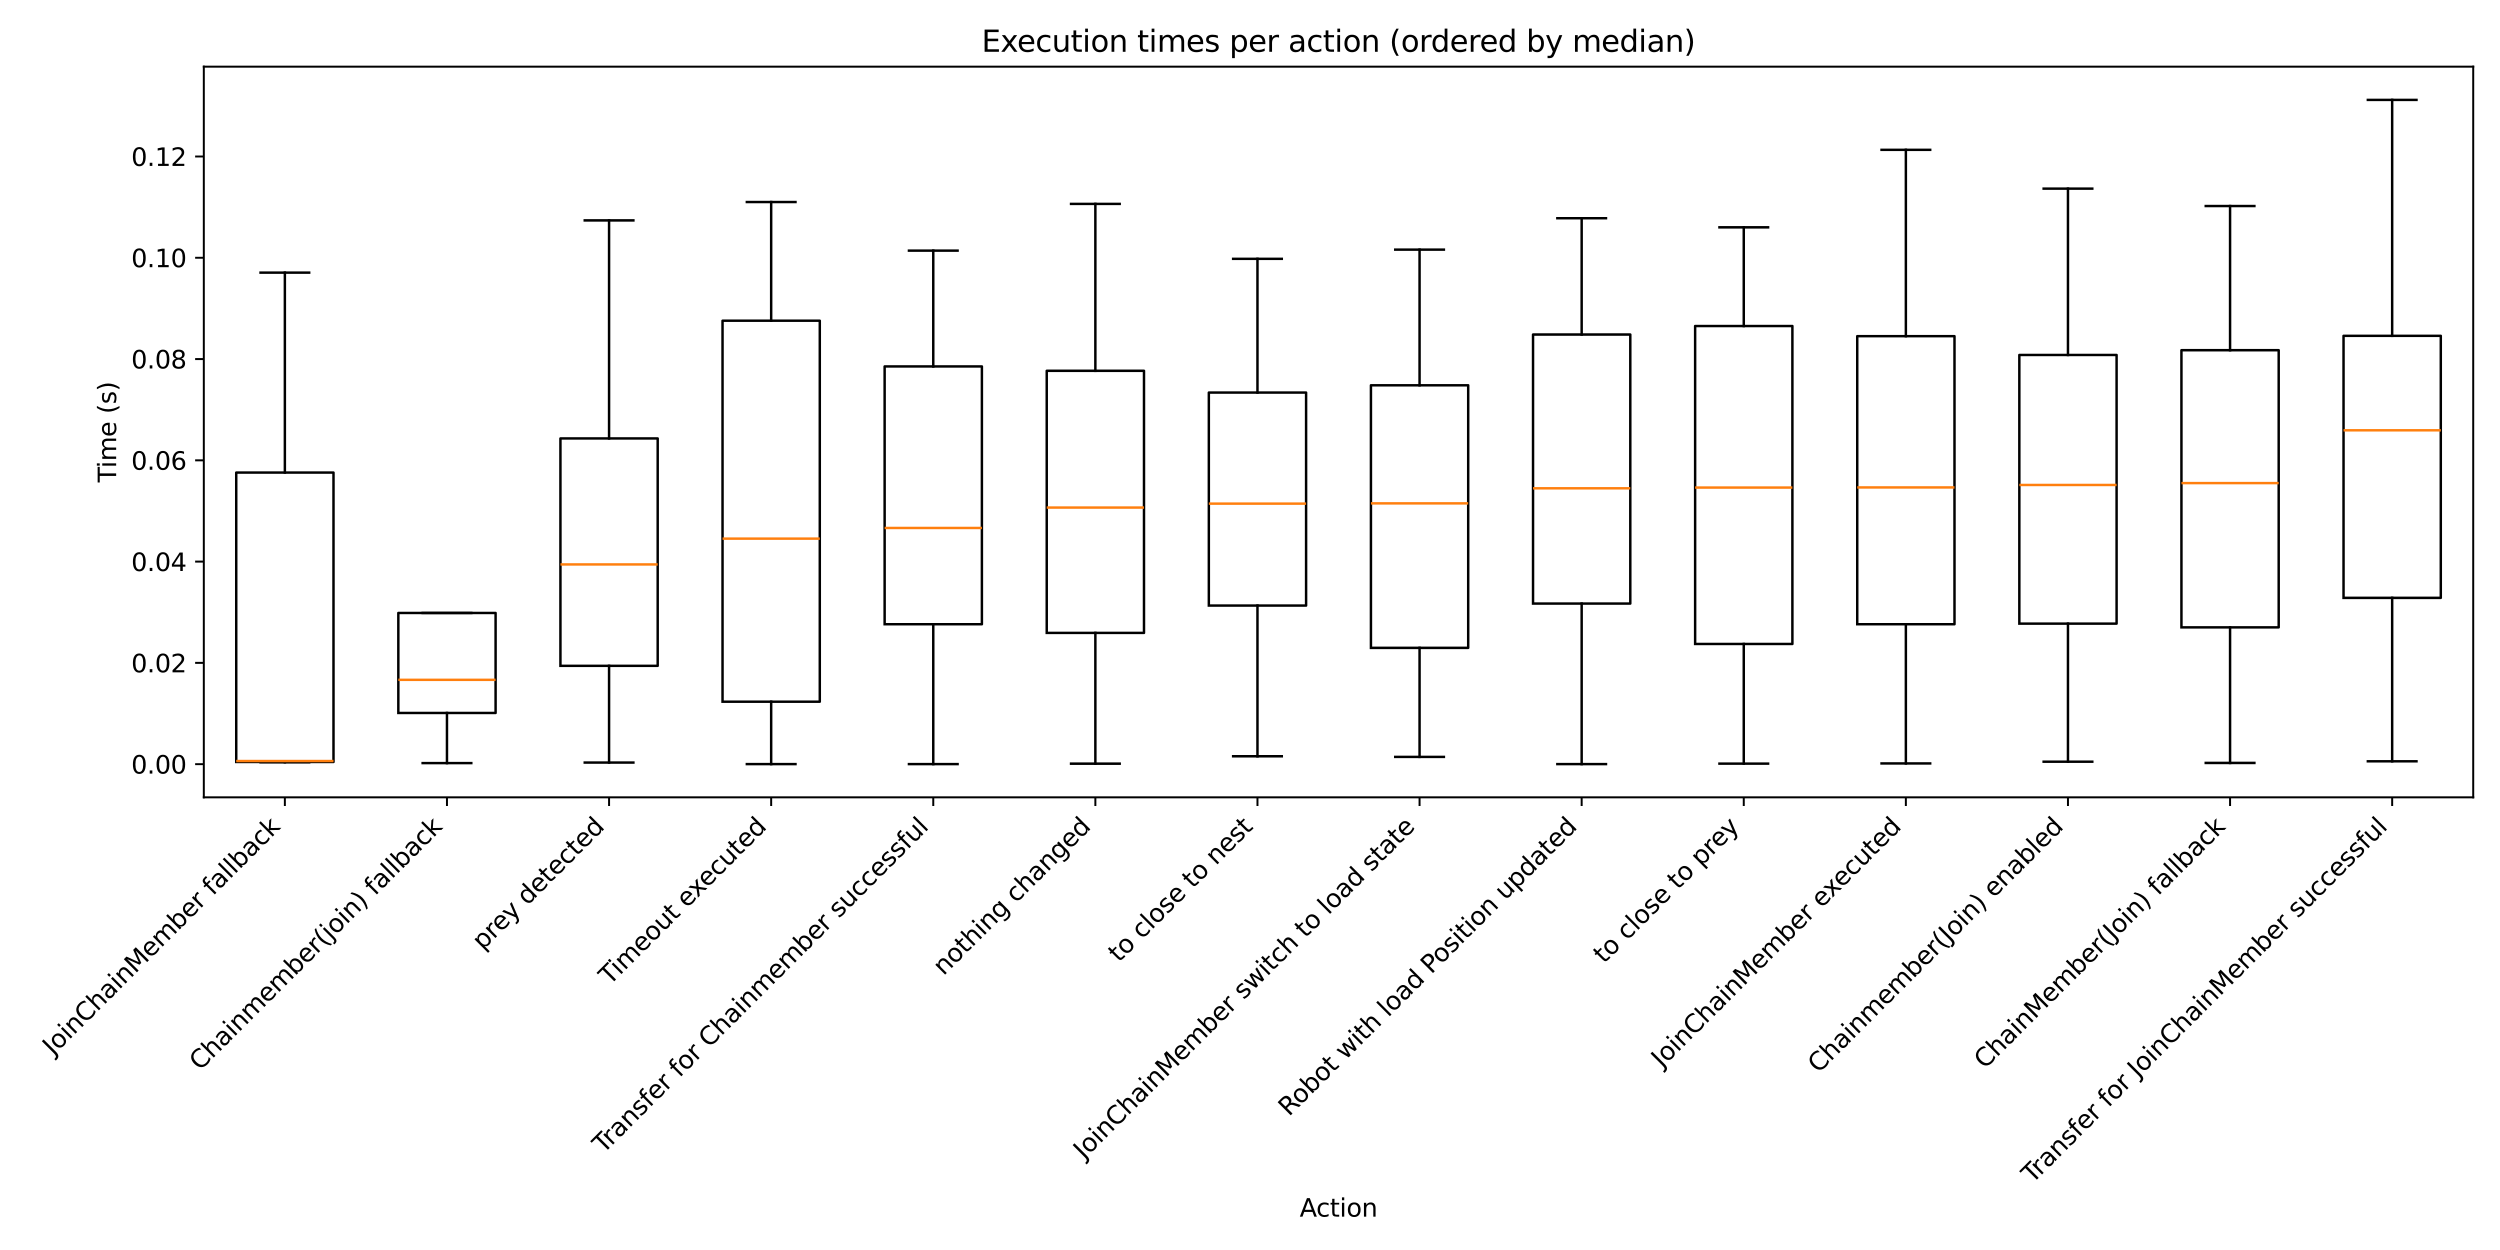 <?xml version="1.0" encoding="utf-8" standalone="no"?>
<!DOCTYPE svg PUBLIC "-//W3C//DTD SVG 1.1//EN"
  "http://www.w3.org/Graphics/SVG/1.1/DTD/svg11.dtd">
<svg xmlns:xlink="http://www.w3.org/1999/xlink" width="1008pt" height="504pt" viewBox="0 0 1008 504" xmlns="http://www.w3.org/2000/svg" version="1.1">
 <defs>
  <style type="text/css">*{stroke-linejoin: round; stroke-linecap: butt}</style>
 </defs>
 <g id="figure_1">
  <g id="patch_1">
   <path d="M 0 504 
L 1008 504 
L 1008 0 
L 0 0 
z
" style="fill: #ffffff"/>
  </g>
  <g id="axes_1">
   <g id="patch_2">
    <path d="M 82.178 321.485 
L 997.2 321.485 
L 997.2 26.88 
L 82.178 26.88 
z
" style="fill: #ffffff"/>
   </g>
   <g id="matplotlib.axis_1">
    <g id="xtick_1">
     <g id="line2d_1">
      <defs>
       <path id="m6a8f1c2bbd" d="M 0 0 
L 0 3.5 
" style="stroke: #000000; stroke-width: 0.8"/>
      </defs>
      <g>
       <use xlink:href="#m6a8f1c2bbd" x="114.857" y="321.485" style="stroke: #000000; stroke-width: 0.8"/>
      </g>
     </g>
     <g id="text_1">
      <!-- JoinChainMember fallback -->
      <g transform="translate(21.441 425.804) rotate(-45) scale(0.1 -0.1)">
       <defs>
        <path id="DejaVuSans-4a" d="M 628 4666 
L 1259 4666 
L 1259 325 
Q 1259 -519 939 -900 
Q 619 -1281 -91 -1281 
L -331 -1281 
L -331 -750 
L -134 -750 
Q 284 -750 456 -515 
Q 628 -281 628 325 
L 628 4666 
z
" transform="scale(0.016)"/>
        <path id="DejaVuSans-6f" d="M 1959 3097 
Q 1497 3097 1228 2736 
Q 959 2375 959 1747 
Q 959 1119 1226 758 
Q 1494 397 1959 397 
Q 2419 397 2687 759 
Q 2956 1122 2956 1747 
Q 2956 2369 2687 2733 
Q 2419 3097 1959 3097 
z
M 1959 3584 
Q 2709 3584 3137 3096 
Q 3566 2609 3566 1747 
Q 3566 888 3137 398 
Q 2709 -91 1959 -91 
Q 1206 -91 779 398 
Q 353 888 353 1747 
Q 353 2609 779 3096 
Q 1206 3584 1959 3584 
z
" transform="scale(0.016)"/>
        <path id="DejaVuSans-69" d="M 603 3500 
L 1178 3500 
L 1178 0 
L 603 0 
L 603 3500 
z
M 603 4863 
L 1178 4863 
L 1178 4134 
L 603 4134 
L 603 4863 
z
" transform="scale(0.016)"/>
        <path id="DejaVuSans-6e" d="M 3513 2113 
L 3513 0 
L 2938 0 
L 2938 2094 
Q 2938 2591 2744 2837 
Q 2550 3084 2163 3084 
Q 1697 3084 1428 2787 
Q 1159 2491 1159 1978 
L 1159 0 
L 581 0 
L 581 3500 
L 1159 3500 
L 1159 2956 
Q 1366 3272 1645 3428 
Q 1925 3584 2291 3584 
Q 2894 3584 3203 3211 
Q 3513 2838 3513 2113 
z
" transform="scale(0.016)"/>
        <path id="DejaVuSans-43" d="M 4122 4306 
L 4122 3641 
Q 3803 3938 3442 4084 
Q 3081 4231 2675 4231 
Q 1875 4231 1450 3742 
Q 1025 3253 1025 2328 
Q 1025 1406 1450 917 
Q 1875 428 2675 428 
Q 3081 428 3442 575 
Q 3803 722 4122 1019 
L 4122 359 
Q 3791 134 3420 21 
Q 3050 -91 2638 -91 
Q 1578 -91 968 557 
Q 359 1206 359 2328 
Q 359 3453 968 4101 
Q 1578 4750 2638 4750 
Q 3056 4750 3426 4639 
Q 3797 4528 4122 4306 
z
" transform="scale(0.016)"/>
        <path id="DejaVuSans-68" d="M 3513 2113 
L 3513 0 
L 2938 0 
L 2938 2094 
Q 2938 2591 2744 2837 
Q 2550 3084 2163 3084 
Q 1697 3084 1428 2787 
Q 1159 2491 1159 1978 
L 1159 0 
L 581 0 
L 581 4863 
L 1159 4863 
L 1159 2956 
Q 1366 3272 1645 3428 
Q 1925 3584 2291 3584 
Q 2894 3584 3203 3211 
Q 3513 2838 3513 2113 
z
" transform="scale(0.016)"/>
        <path id="DejaVuSans-61" d="M 2194 1759 
Q 1497 1759 1228 1600 
Q 959 1441 959 1056 
Q 959 750 1161 570 
Q 1363 391 1709 391 
Q 2188 391 2477 730 
Q 2766 1069 2766 1631 
L 2766 1759 
L 2194 1759 
z
M 3341 1997 
L 3341 0 
L 2766 0 
L 2766 531 
Q 2569 213 2275 61 
Q 1981 -91 1556 -91 
Q 1019 -91 701 211 
Q 384 513 384 1019 
Q 384 1609 779 1909 
Q 1175 2209 1959 2209 
L 2766 2209 
L 2766 2266 
Q 2766 2663 2505 2880 
Q 2244 3097 1772 3097 
Q 1472 3097 1187 3025 
Q 903 2953 641 2809 
L 641 3341 
Q 956 3463 1253 3523 
Q 1550 3584 1831 3584 
Q 2591 3584 2966 3190 
Q 3341 2797 3341 1997 
z
" transform="scale(0.016)"/>
        <path id="DejaVuSans-4d" d="M 628 4666 
L 1569 4666 
L 2759 1491 
L 3956 4666 
L 4897 4666 
L 4897 0 
L 4281 0 
L 4281 4097 
L 3078 897 
L 2444 897 
L 1241 4097 
L 1241 0 
L 628 0 
L 628 4666 
z
" transform="scale(0.016)"/>
        <path id="DejaVuSans-65" d="M 3597 1894 
L 3597 1613 
L 953 1613 
Q 991 1019 1311 708 
Q 1631 397 2203 397 
Q 2534 397 2845 478 
Q 3156 559 3463 722 
L 3463 178 
Q 3153 47 2828 -22 
Q 2503 -91 2169 -91 
Q 1331 -91 842 396 
Q 353 884 353 1716 
Q 353 2575 817 3079 
Q 1281 3584 2069 3584 
Q 2775 3584 3186 3129 
Q 3597 2675 3597 1894 
z
M 3022 2063 
Q 3016 2534 2758 2815 
Q 2500 3097 2075 3097 
Q 1594 3097 1305 2825 
Q 1016 2553 972 2059 
L 3022 2063 
z
" transform="scale(0.016)"/>
        <path id="DejaVuSans-6d" d="M 3328 2828 
Q 3544 3216 3844 3400 
Q 4144 3584 4550 3584 
Q 5097 3584 5394 3201 
Q 5691 2819 5691 2113 
L 5691 0 
L 5113 0 
L 5113 2094 
Q 5113 2597 4934 2840 
Q 4756 3084 4391 3084 
Q 3944 3084 3684 2787 
Q 3425 2491 3425 1978 
L 3425 0 
L 2847 0 
L 2847 2094 
Q 2847 2600 2669 2842 
Q 2491 3084 2119 3084 
Q 1678 3084 1418 2786 
Q 1159 2488 1159 1978 
L 1159 0 
L 581 0 
L 581 3500 
L 1159 3500 
L 1159 2956 
Q 1356 3278 1631 3431 
Q 1906 3584 2284 3584 
Q 2666 3584 2933 3390 
Q 3200 3197 3328 2828 
z
" transform="scale(0.016)"/>
        <path id="DejaVuSans-62" d="M 3116 1747 
Q 3116 2381 2855 2742 
Q 2594 3103 2138 3103 
Q 1681 3103 1420 2742 
Q 1159 2381 1159 1747 
Q 1159 1113 1420 752 
Q 1681 391 2138 391 
Q 2594 391 2855 752 
Q 3116 1113 3116 1747 
z
M 1159 2969 
Q 1341 3281 1617 3432 
Q 1894 3584 2278 3584 
Q 2916 3584 3314 3078 
Q 3713 2572 3713 1747 
Q 3713 922 3314 415 
Q 2916 -91 2278 -91 
Q 1894 -91 1617 61 
Q 1341 213 1159 525 
L 1159 0 
L 581 0 
L 581 4863 
L 1159 4863 
L 1159 2969 
z
" transform="scale(0.016)"/>
        <path id="DejaVuSans-72" d="M 2631 2963 
Q 2534 3019 2420 3045 
Q 2306 3072 2169 3072 
Q 1681 3072 1420 2755 
Q 1159 2438 1159 1844 
L 1159 0 
L 581 0 
L 581 3500 
L 1159 3500 
L 1159 2956 
Q 1341 3275 1631 3429 
Q 1922 3584 2338 3584 
Q 2397 3584 2469 3576 
Q 2541 3569 2628 3553 
L 2631 2963 
z
" transform="scale(0.016)"/>
        <path id="DejaVuSans-20" transform="scale(0.016)"/>
        <path id="DejaVuSans-66" d="M 2375 4863 
L 2375 4384 
L 1825 4384 
Q 1516 4384 1395 4259 
Q 1275 4134 1275 3809 
L 1275 3500 
L 2222 3500 
L 2222 3053 
L 1275 3053 
L 1275 0 
L 697 0 
L 697 3053 
L 147 3053 
L 147 3500 
L 697 3500 
L 697 3744 
Q 697 4328 969 4595 
Q 1241 4863 1831 4863 
L 2375 4863 
z
" transform="scale(0.016)"/>
        <path id="DejaVuSans-6c" d="M 603 4863 
L 1178 4863 
L 1178 0 
L 603 0 
L 603 4863 
z
" transform="scale(0.016)"/>
        <path id="DejaVuSans-63" d="M 3122 3366 
L 3122 2828 
Q 2878 2963 2633 3030 
Q 2388 3097 2138 3097 
Q 1578 3097 1268 2742 
Q 959 2388 959 1747 
Q 959 1106 1268 751 
Q 1578 397 2138 397 
Q 2388 397 2633 464 
Q 2878 531 3122 666 
L 3122 134 
Q 2881 22 2623 -34 
Q 2366 -91 2075 -91 
Q 1284 -91 818 406 
Q 353 903 353 1747 
Q 353 2603 823 3093 
Q 1294 3584 2113 3584 
Q 2378 3584 2631 3529 
Q 2884 3475 3122 3366 
z
" transform="scale(0.016)"/>
        <path id="DejaVuSans-6b" d="M 581 4863 
L 1159 4863 
L 1159 1991 
L 2875 3500 
L 3609 3500 
L 1753 1863 
L 3688 0 
L 2938 0 
L 1159 1709 
L 1159 0 
L 581 0 
L 581 4863 
z
" transform="scale(0.016)"/>
       </defs>
       <use xlink:href="#DejaVuSans-4a"/>
       <use xlink:href="#DejaVuSans-6f" transform="translate(29.492 0)"/>
       <use xlink:href="#DejaVuSans-69" transform="translate(90.674 0)"/>
       <use xlink:href="#DejaVuSans-6e" transform="translate(118.457 0)"/>
       <use xlink:href="#DejaVuSans-43" transform="translate(181.836 0)"/>
       <use xlink:href="#DejaVuSans-68" transform="translate(251.66 0)"/>
       <use xlink:href="#DejaVuSans-61" transform="translate(315.039 0)"/>
       <use xlink:href="#DejaVuSans-69" transform="translate(376.318 0)"/>
       <use xlink:href="#DejaVuSans-6e" transform="translate(404.102 0)"/>
       <use xlink:href="#DejaVuSans-4d" transform="translate(467.48 0)"/>
       <use xlink:href="#DejaVuSans-65" transform="translate(553.76 0)"/>
       <use xlink:href="#DejaVuSans-6d" transform="translate(615.283 0)"/>
       <use xlink:href="#DejaVuSans-62" transform="translate(712.695 0)"/>
       <use xlink:href="#DejaVuSans-65" transform="translate(776.172 0)"/>
       <use xlink:href="#DejaVuSans-72" transform="translate(837.695 0)"/>
       <use xlink:href="#DejaVuSans-20" transform="translate(878.809 0)"/>
       <use xlink:href="#DejaVuSans-66" transform="translate(910.596 0)"/>
       <use xlink:href="#DejaVuSans-61" transform="translate(945.801 0)"/>
       <use xlink:href="#DejaVuSans-6c" transform="translate(1007.08 0)"/>
       <use xlink:href="#DejaVuSans-6c" transform="translate(1034.863 0)"/>
       <use xlink:href="#DejaVuSans-62" transform="translate(1062.646 0)"/>
       <use xlink:href="#DejaVuSans-61" transform="translate(1126.123 0)"/>
       <use xlink:href="#DejaVuSans-63" transform="translate(1187.402 0)"/>
       <use xlink:href="#DejaVuSans-6b" transform="translate(1242.383 0)"/>
      </g>
     </g>
    </g>
    <g id="xtick_2">
     <g id="line2d_2">
      <g>
       <use xlink:href="#m6a8f1c2bbd" x="180.216" y="321.485" style="stroke: #000000; stroke-width: 0.8"/>
      </g>
     </g>
     <g id="text_2">
      <!-- Chainmember(join) fallback -->
      <g transform="translate(80.617 431.987) rotate(-45) scale(0.1 -0.1)">
       <defs>
        <path id="DejaVuSans-28" d="M 1984 4856 
Q 1566 4138 1362 3434 
Q 1159 2731 1159 2009 
Q 1159 1288 1364 580 
Q 1569 -128 1984 -844 
L 1484 -844 
Q 1016 -109 783 600 
Q 550 1309 550 2009 
Q 550 2706 781 3412 
Q 1013 4119 1484 4856 
L 1984 4856 
z
" transform="scale(0.016)"/>
        <path id="DejaVuSans-6a" d="M 603 3500 
L 1178 3500 
L 1178 -63 
Q 1178 -731 923 -1031 
Q 669 -1331 103 -1331 
L -116 -1331 
L -116 -844 
L 38 -844 
Q 366 -844 484 -692 
Q 603 -541 603 -63 
L 603 3500 
z
M 603 4863 
L 1178 4863 
L 1178 4134 
L 603 4134 
L 603 4863 
z
" transform="scale(0.016)"/>
        <path id="DejaVuSans-29" d="M 513 4856 
L 1013 4856 
Q 1481 4119 1714 3412 
Q 1947 2706 1947 2009 
Q 1947 1309 1714 600 
Q 1481 -109 1013 -844 
L 513 -844 
Q 928 -128 1133 580 
Q 1338 1288 1338 2009 
Q 1338 2731 1133 3434 
Q 928 4138 513 4856 
z
" transform="scale(0.016)"/>
       </defs>
       <use xlink:href="#DejaVuSans-43"/>
       <use xlink:href="#DejaVuSans-68" transform="translate(69.824 0)"/>
       <use xlink:href="#DejaVuSans-61" transform="translate(133.203 0)"/>
       <use xlink:href="#DejaVuSans-69" transform="translate(194.482 0)"/>
       <use xlink:href="#DejaVuSans-6e" transform="translate(222.266 0)"/>
       <use xlink:href="#DejaVuSans-6d" transform="translate(285.645 0)"/>
       <use xlink:href="#DejaVuSans-65" transform="translate(383.057 0)"/>
       <use xlink:href="#DejaVuSans-6d" transform="translate(444.58 0)"/>
       <use xlink:href="#DejaVuSans-62" transform="translate(541.992 0)"/>
       <use xlink:href="#DejaVuSans-65" transform="translate(605.469 0)"/>
       <use xlink:href="#DejaVuSans-72" transform="translate(666.992 0)"/>
       <use xlink:href="#DejaVuSans-28" transform="translate(708.105 0)"/>
       <use xlink:href="#DejaVuSans-6a" transform="translate(747.119 0)"/>
       <use xlink:href="#DejaVuSans-6f" transform="translate(774.902 0)"/>
       <use xlink:href="#DejaVuSans-69" transform="translate(836.084 0)"/>
       <use xlink:href="#DejaVuSans-6e" transform="translate(863.867 0)"/>
       <use xlink:href="#DejaVuSans-29" transform="translate(927.246 0)"/>
       <use xlink:href="#DejaVuSans-20" transform="translate(966.26 0)"/>
       <use xlink:href="#DejaVuSans-66" transform="translate(998.047 0)"/>
       <use xlink:href="#DejaVuSans-61" transform="translate(1033.252 0)"/>
       <use xlink:href="#DejaVuSans-6c" transform="translate(1094.531 0)"/>
       <use xlink:href="#DejaVuSans-6c" transform="translate(1122.314 0)"/>
       <use xlink:href="#DejaVuSans-62" transform="translate(1150.098 0)"/>
       <use xlink:href="#DejaVuSans-61" transform="translate(1213.574 0)"/>
       <use xlink:href="#DejaVuSans-63" transform="translate(1274.854 0)"/>
       <use xlink:href="#DejaVuSans-6b" transform="translate(1329.834 0)"/>
      </g>
     </g>
    </g>
    <g id="xtick_3">
     <g id="line2d_3">
      <g>
       <use xlink:href="#m6a8f1c2bbd" x="245.575" y="321.485" style="stroke: #000000; stroke-width: 0.8"/>
      </g>
     </g>
     <g id="text_3">
      <!-- prey detected -->
      <g transform="translate(194.621 383.341) rotate(-45) scale(0.1 -0.1)">
       <defs>
        <path id="DejaVuSans-70" d="M 1159 525 
L 1159 -1331 
L 581 -1331 
L 581 3500 
L 1159 3500 
L 1159 2969 
Q 1341 3281 1617 3432 
Q 1894 3584 2278 3584 
Q 2916 3584 3314 3078 
Q 3713 2572 3713 1747 
Q 3713 922 3314 415 
Q 2916 -91 2278 -91 
Q 1894 -91 1617 61 
Q 1341 213 1159 525 
z
M 3116 1747 
Q 3116 2381 2855 2742 
Q 2594 3103 2138 3103 
Q 1681 3103 1420 2742 
Q 1159 2381 1159 1747 
Q 1159 1113 1420 752 
Q 1681 391 2138 391 
Q 2594 391 2855 752 
Q 3116 1113 3116 1747 
z
" transform="scale(0.016)"/>
        <path id="DejaVuSans-79" d="M 2059 -325 
Q 1816 -950 1584 -1140 
Q 1353 -1331 966 -1331 
L 506 -1331 
L 506 -850 
L 844 -850 
Q 1081 -850 1212 -737 
Q 1344 -625 1503 -206 
L 1606 56 
L 191 3500 
L 800 3500 
L 1894 763 
L 2988 3500 
L 3597 3500 
L 2059 -325 
z
" transform="scale(0.016)"/>
        <path id="DejaVuSans-64" d="M 2906 2969 
L 2906 4863 
L 3481 4863 
L 3481 0 
L 2906 0 
L 2906 525 
Q 2725 213 2448 61 
Q 2172 -91 1784 -91 
Q 1150 -91 751 415 
Q 353 922 353 1747 
Q 353 2572 751 3078 
Q 1150 3584 1784 3584 
Q 2172 3584 2448 3432 
Q 2725 3281 2906 2969 
z
M 947 1747 
Q 947 1113 1208 752 
Q 1469 391 1925 391 
Q 2381 391 2643 752 
Q 2906 1113 2906 1747 
Q 2906 2381 2643 2742 
Q 2381 3103 1925 3103 
Q 1469 3103 1208 2742 
Q 947 2381 947 1747 
z
" transform="scale(0.016)"/>
        <path id="DejaVuSans-74" d="M 1172 4494 
L 1172 3500 
L 2356 3500 
L 2356 3053 
L 1172 3053 
L 1172 1153 
Q 1172 725 1289 603 
Q 1406 481 1766 481 
L 2356 481 
L 2356 0 
L 1766 0 
Q 1100 0 847 248 
Q 594 497 594 1153 
L 594 3053 
L 172 3053 
L 172 3500 
L 594 3500 
L 594 4494 
L 1172 4494 
z
" transform="scale(0.016)"/>
       </defs>
       <use xlink:href="#DejaVuSans-70"/>
       <use xlink:href="#DejaVuSans-72" transform="translate(63.477 0)"/>
       <use xlink:href="#DejaVuSans-65" transform="translate(102.34 0)"/>
       <use xlink:href="#DejaVuSans-79" transform="translate(163.863 0)"/>
       <use xlink:href="#DejaVuSans-20" transform="translate(223.043 0)"/>
       <use xlink:href="#DejaVuSans-64" transform="translate(254.83 0)"/>
       <use xlink:href="#DejaVuSans-65" transform="translate(318.307 0)"/>
       <use xlink:href="#DejaVuSans-74" transform="translate(379.83 0)"/>
       <use xlink:href="#DejaVuSans-65" transform="translate(419.039 0)"/>
       <use xlink:href="#DejaVuSans-63" transform="translate(480.562 0)"/>
       <use xlink:href="#DejaVuSans-74" transform="translate(535.543 0)"/>
       <use xlink:href="#DejaVuSans-65" transform="translate(574.752 0)"/>
       <use xlink:href="#DejaVuSans-64" transform="translate(636.275 0)"/>
      </g>
     </g>
    </g>
    <g id="xtick_4">
     <g id="line2d_4">
      <g>
       <use xlink:href="#m6a8f1c2bbd" x="310.933" y="321.485" style="stroke: #000000; stroke-width: 0.8"/>
      </g>
     </g>
     <g id="text_4">
      <!-- Timeout executed -->
      <g transform="translate(245.811 397.51) rotate(-45) scale(0.1 -0.1)">
       <defs>
        <path id="DejaVuSans-54" d="M -19 4666 
L 3928 4666 
L 3928 4134 
L 2272 4134 
L 2272 0 
L 1638 0 
L 1638 4134 
L -19 4134 
L -19 4666 
z
" transform="scale(0.016)"/>
        <path id="DejaVuSans-75" d="M 544 1381 
L 544 3500 
L 1119 3500 
L 1119 1403 
Q 1119 906 1312 657 
Q 1506 409 1894 409 
Q 2359 409 2629 706 
Q 2900 1003 2900 1516 
L 2900 3500 
L 3475 3500 
L 3475 0 
L 2900 0 
L 2900 538 
Q 2691 219 2414 64 
Q 2138 -91 1772 -91 
Q 1169 -91 856 284 
Q 544 659 544 1381 
z
M 1991 3584 
L 1991 3584 
z
" transform="scale(0.016)"/>
        <path id="DejaVuSans-78" d="M 3513 3500 
L 2247 1797 
L 3578 0 
L 2900 0 
L 1881 1375 
L 863 0 
L 184 0 
L 1544 1831 
L 300 3500 
L 978 3500 
L 1906 2253 
L 2834 3500 
L 3513 3500 
z
" transform="scale(0.016)"/>
       </defs>
       <use xlink:href="#DejaVuSans-54"/>
       <use xlink:href="#DejaVuSans-69" transform="translate(57.959 0)"/>
       <use xlink:href="#DejaVuSans-6d" transform="translate(85.742 0)"/>
       <use xlink:href="#DejaVuSans-65" transform="translate(183.154 0)"/>
       <use xlink:href="#DejaVuSans-6f" transform="translate(244.678 0)"/>
       <use xlink:href="#DejaVuSans-75" transform="translate(305.859 0)"/>
       <use xlink:href="#DejaVuSans-74" transform="translate(369.238 0)"/>
       <use xlink:href="#DejaVuSans-20" transform="translate(408.447 0)"/>
       <use xlink:href="#DejaVuSans-65" transform="translate(440.234 0)"/>
       <use xlink:href="#DejaVuSans-78" transform="translate(500.008 0)"/>
       <use xlink:href="#DejaVuSans-65" transform="translate(556.062 0)"/>
       <use xlink:href="#DejaVuSans-63" transform="translate(617.586 0)"/>
       <use xlink:href="#DejaVuSans-75" transform="translate(672.566 0)"/>
       <use xlink:href="#DejaVuSans-74" transform="translate(735.945 0)"/>
       <use xlink:href="#DejaVuSans-65" transform="translate(775.154 0)"/>
       <use xlink:href="#DejaVuSans-64" transform="translate(836.678 0)"/>
      </g>
     </g>
    </g>
    <g id="xtick_5">
     <g id="line2d_5">
      <g>
       <use xlink:href="#m6a8f1c2bbd" x="376.292" y="321.485" style="stroke: #000000; stroke-width: 0.8"/>
      </g>
     </g>
     <g id="text_5">
      <!-- Transfer for Chainmember successful -->
      <g transform="translate(243.264 465.415) rotate(-45) scale(0.1 -0.1)">
       <defs>
        <path id="DejaVuSans-73" d="M 2834 3397 
L 2834 2853 
Q 2591 2978 2328 3040 
Q 2066 3103 1784 3103 
Q 1356 3103 1142 2972 
Q 928 2841 928 2578 
Q 928 2378 1081 2264 
Q 1234 2150 1697 2047 
L 1894 2003 
Q 2506 1872 2764 1633 
Q 3022 1394 3022 966 
Q 3022 478 2636 193 
Q 2250 -91 1575 -91 
Q 1294 -91 989 -36 
Q 684 19 347 128 
L 347 722 
Q 666 556 975 473 
Q 1284 391 1588 391 
Q 1994 391 2212 530 
Q 2431 669 2431 922 
Q 2431 1156 2273 1281 
Q 2116 1406 1581 1522 
L 1381 1569 
Q 847 1681 609 1914 
Q 372 2147 372 2553 
Q 372 3047 722 3315 
Q 1072 3584 1716 3584 
Q 2034 3584 2315 3537 
Q 2597 3491 2834 3397 
z
" transform="scale(0.016)"/>
       </defs>
       <use xlink:href="#DejaVuSans-54"/>
       <use xlink:href="#DejaVuSans-72" transform="translate(46.334 0)"/>
       <use xlink:href="#DejaVuSans-61" transform="translate(87.447 0)"/>
       <use xlink:href="#DejaVuSans-6e" transform="translate(148.727 0)"/>
       <use xlink:href="#DejaVuSans-73" transform="translate(212.105 0)"/>
       <use xlink:href="#DejaVuSans-66" transform="translate(264.205 0)"/>
       <use xlink:href="#DejaVuSans-65" transform="translate(299.41 0)"/>
       <use xlink:href="#DejaVuSans-72" transform="translate(360.934 0)"/>
       <use xlink:href="#DejaVuSans-20" transform="translate(402.047 0)"/>
       <use xlink:href="#DejaVuSans-66" transform="translate(433.834 0)"/>
       <use xlink:href="#DejaVuSans-6f" transform="translate(469.039 0)"/>
       <use xlink:href="#DejaVuSans-72" transform="translate(530.221 0)"/>
       <use xlink:href="#DejaVuSans-20" transform="translate(571.334 0)"/>
       <use xlink:href="#DejaVuSans-43" transform="translate(603.121 0)"/>
       <use xlink:href="#DejaVuSans-68" transform="translate(672.945 0)"/>
       <use xlink:href="#DejaVuSans-61" transform="translate(736.324 0)"/>
       <use xlink:href="#DejaVuSans-69" transform="translate(797.604 0)"/>
       <use xlink:href="#DejaVuSans-6e" transform="translate(825.387 0)"/>
       <use xlink:href="#DejaVuSans-6d" transform="translate(888.766 0)"/>
       <use xlink:href="#DejaVuSans-65" transform="translate(986.178 0)"/>
       <use xlink:href="#DejaVuSans-6d" transform="translate(1047.701 0)"/>
       <use xlink:href="#DejaVuSans-62" transform="translate(1145.113 0)"/>
       <use xlink:href="#DejaVuSans-65" transform="translate(1208.59 0)"/>
       <use xlink:href="#DejaVuSans-72" transform="translate(1270.113 0)"/>
       <use xlink:href="#DejaVuSans-20" transform="translate(1311.227 0)"/>
       <use xlink:href="#DejaVuSans-73" transform="translate(1343.014 0)"/>
       <use xlink:href="#DejaVuSans-75" transform="translate(1395.113 0)"/>
       <use xlink:href="#DejaVuSans-63" transform="translate(1458.492 0)"/>
       <use xlink:href="#DejaVuSans-63" transform="translate(1513.473 0)"/>
       <use xlink:href="#DejaVuSans-65" transform="translate(1568.453 0)"/>
       <use xlink:href="#DejaVuSans-73" transform="translate(1629.977 0)"/>
       <use xlink:href="#DejaVuSans-73" transform="translate(1682.076 0)"/>
       <use xlink:href="#DejaVuSans-66" transform="translate(1734.176 0)"/>
       <use xlink:href="#DejaVuSans-75" transform="translate(1769.381 0)"/>
       <use xlink:href="#DejaVuSans-6c" transform="translate(1832.76 0)"/>
      </g>
     </g>
    </g>
    <g id="xtick_6">
     <g id="line2d_6">
      <g>
       <use xlink:href="#m6a8f1c2bbd" x="441.651" y="321.485" style="stroke: #000000; stroke-width: 0.8"/>
      </g>
     </g>
     <g id="text_6">
      <!-- nothing changed -->
      <g transform="translate(380.424 393.614) rotate(-45) scale(0.1 -0.1)">
       <defs>
        <path id="DejaVuSans-67" d="M 2906 1791 
Q 2906 2416 2648 2759 
Q 2391 3103 1925 3103 
Q 1463 3103 1205 2759 
Q 947 2416 947 1791 
Q 947 1169 1205 825 
Q 1463 481 1925 481 
Q 2391 481 2648 825 
Q 2906 1169 2906 1791 
z
M 3481 434 
Q 3481 -459 3084 -895 
Q 2688 -1331 1869 -1331 
Q 1566 -1331 1297 -1286 
Q 1028 -1241 775 -1147 
L 775 -588 
Q 1028 -725 1275 -790 
Q 1522 -856 1778 -856 
Q 2344 -856 2625 -561 
Q 2906 -266 2906 331 
L 2906 616 
Q 2728 306 2450 153 
Q 2172 0 1784 0 
Q 1141 0 747 490 
Q 353 981 353 1791 
Q 353 2603 747 3093 
Q 1141 3584 1784 3584 
Q 2172 3584 2450 3431 
Q 2728 3278 2906 2969 
L 2906 3500 
L 3481 3500 
L 3481 434 
z
" transform="scale(0.016)"/>
       </defs>
       <use xlink:href="#DejaVuSans-6e"/>
       <use xlink:href="#DejaVuSans-6f" transform="translate(63.379 0)"/>
       <use xlink:href="#DejaVuSans-74" transform="translate(124.561 0)"/>
       <use xlink:href="#DejaVuSans-68" transform="translate(163.77 0)"/>
       <use xlink:href="#DejaVuSans-69" transform="translate(227.148 0)"/>
       <use xlink:href="#DejaVuSans-6e" transform="translate(254.932 0)"/>
       <use xlink:href="#DejaVuSans-67" transform="translate(318.311 0)"/>
       <use xlink:href="#DejaVuSans-20" transform="translate(381.787 0)"/>
       <use xlink:href="#DejaVuSans-63" transform="translate(413.574 0)"/>
       <use xlink:href="#DejaVuSans-68" transform="translate(468.555 0)"/>
       <use xlink:href="#DejaVuSans-61" transform="translate(531.934 0)"/>
       <use xlink:href="#DejaVuSans-6e" transform="translate(593.213 0)"/>
       <use xlink:href="#DejaVuSans-67" transform="translate(656.592 0)"/>
       <use xlink:href="#DejaVuSans-65" transform="translate(720.068 0)"/>
       <use xlink:href="#DejaVuSans-64" transform="translate(781.592 0)"/>
      </g>
     </g>
    </g>
    <g id="xtick_7">
     <g id="line2d_7">
      <g>
       <use xlink:href="#m6a8f1c2bbd" x="507.01" y="321.485" style="stroke: #000000; stroke-width: 0.8"/>
      </g>
     </g>
     <g id="text_7">
      <!-- to close to nest -->
      <g transform="translate(451.098 388.299) rotate(-45) scale(0.1 -0.1)">
       <use xlink:href="#DejaVuSans-74"/>
       <use xlink:href="#DejaVuSans-6f" transform="translate(39.209 0)"/>
       <use xlink:href="#DejaVuSans-20" transform="translate(100.391 0)"/>
       <use xlink:href="#DejaVuSans-63" transform="translate(132.178 0)"/>
       <use xlink:href="#DejaVuSans-6c" transform="translate(187.158 0)"/>
       <use xlink:href="#DejaVuSans-6f" transform="translate(214.941 0)"/>
       <use xlink:href="#DejaVuSans-73" transform="translate(276.123 0)"/>
       <use xlink:href="#DejaVuSans-65" transform="translate(328.223 0)"/>
       <use xlink:href="#DejaVuSans-20" transform="translate(389.746 0)"/>
       <use xlink:href="#DejaVuSans-74" transform="translate(421.533 0)"/>
       <use xlink:href="#DejaVuSans-6f" transform="translate(460.742 0)"/>
       <use xlink:href="#DejaVuSans-20" transform="translate(521.924 0)"/>
       <use xlink:href="#DejaVuSans-6e" transform="translate(553.711 0)"/>
       <use xlink:href="#DejaVuSans-65" transform="translate(617.09 0)"/>
       <use xlink:href="#DejaVuSans-73" transform="translate(678.613 0)"/>
       <use xlink:href="#DejaVuSans-74" transform="translate(730.713 0)"/>
      </g>
     </g>
    </g>
    <g id="xtick_8">
     <g id="line2d_8">
      <g>
       <use xlink:href="#m6a8f1c2bbd" x="572.368" y="321.485" style="stroke: #000000; stroke-width: 0.8"/>
      </g>
     </g>
     <g id="text_8">
      <!-- JoinChainMember switch to load state -->
      <g transform="translate(437.07 467.686) rotate(-45) scale(0.1 -0.1)">
       <defs>
        <path id="DejaVuSans-77" d="M 269 3500 
L 844 3500 
L 1563 769 
L 2278 3500 
L 2956 3500 
L 3675 769 
L 4391 3500 
L 4966 3500 
L 4050 0 
L 3372 0 
L 2619 2869 
L 1863 0 
L 1184 0 
L 269 3500 
z
" transform="scale(0.016)"/>
       </defs>
       <use xlink:href="#DejaVuSans-4a"/>
       <use xlink:href="#DejaVuSans-6f" transform="translate(29.492 0)"/>
       <use xlink:href="#DejaVuSans-69" transform="translate(90.674 0)"/>
       <use xlink:href="#DejaVuSans-6e" transform="translate(118.457 0)"/>
       <use xlink:href="#DejaVuSans-43" transform="translate(181.836 0)"/>
       <use xlink:href="#DejaVuSans-68" transform="translate(251.66 0)"/>
       <use xlink:href="#DejaVuSans-61" transform="translate(315.039 0)"/>
       <use xlink:href="#DejaVuSans-69" transform="translate(376.318 0)"/>
       <use xlink:href="#DejaVuSans-6e" transform="translate(404.102 0)"/>
       <use xlink:href="#DejaVuSans-4d" transform="translate(467.48 0)"/>
       <use xlink:href="#DejaVuSans-65" transform="translate(553.76 0)"/>
       <use xlink:href="#DejaVuSans-6d" transform="translate(615.283 0)"/>
       <use xlink:href="#DejaVuSans-62" transform="translate(712.695 0)"/>
       <use xlink:href="#DejaVuSans-65" transform="translate(776.172 0)"/>
       <use xlink:href="#DejaVuSans-72" transform="translate(837.695 0)"/>
       <use xlink:href="#DejaVuSans-20" transform="translate(878.809 0)"/>
       <use xlink:href="#DejaVuSans-73" transform="translate(910.596 0)"/>
       <use xlink:href="#DejaVuSans-77" transform="translate(962.695 0)"/>
       <use xlink:href="#DejaVuSans-69" transform="translate(1044.482 0)"/>
       <use xlink:href="#DejaVuSans-74" transform="translate(1072.266 0)"/>
       <use xlink:href="#DejaVuSans-63" transform="translate(1111.475 0)"/>
       <use xlink:href="#DejaVuSans-68" transform="translate(1166.455 0)"/>
       <use xlink:href="#DejaVuSans-20" transform="translate(1229.834 0)"/>
       <use xlink:href="#DejaVuSans-74" transform="translate(1261.621 0)"/>
       <use xlink:href="#DejaVuSans-6f" transform="translate(1300.83 0)"/>
       <use xlink:href="#DejaVuSans-20" transform="translate(1362.012 0)"/>
       <use xlink:href="#DejaVuSans-6c" transform="translate(1393.799 0)"/>
       <use xlink:href="#DejaVuSans-6f" transform="translate(1421.582 0)"/>
       <use xlink:href="#DejaVuSans-61" transform="translate(1482.764 0)"/>
       <use xlink:href="#DejaVuSans-64" transform="translate(1544.043 0)"/>
       <use xlink:href="#DejaVuSans-20" transform="translate(1607.52 0)"/>
       <use xlink:href="#DejaVuSans-73" transform="translate(1639.307 0)"/>
       <use xlink:href="#DejaVuSans-74" transform="translate(1691.406 0)"/>
       <use xlink:href="#DejaVuSans-61" transform="translate(1730.615 0)"/>
       <use xlink:href="#DejaVuSans-74" transform="translate(1791.895 0)"/>
       <use xlink:href="#DejaVuSans-65" transform="translate(1831.104 0)"/>
      </g>
     </g>
    </g>
    <g id="xtick_9">
     <g id="line2d_9">
      <g>
       <use xlink:href="#m6a8f1c2bbd" x="637.727" y="321.485" style="stroke: #000000; stroke-width: 0.8"/>
      </g>
     </g>
     <g id="text_9">
      <!-- Robot with load Position updated -->
      <g transform="translate(519.713 450.401) rotate(-45) scale(0.1 -0.1)">
       <defs>
        <path id="DejaVuSans-52" d="M 2841 2188 
Q 3044 2119 3236 1894 
Q 3428 1669 3622 1275 
L 4263 0 
L 3584 0 
L 2988 1197 
Q 2756 1666 2539 1819 
Q 2322 1972 1947 1972 
L 1259 1972 
L 1259 0 
L 628 0 
L 628 4666 
L 2053 4666 
Q 2853 4666 3247 4331 
Q 3641 3997 3641 3322 
Q 3641 2881 3436 2590 
Q 3231 2300 2841 2188 
z
M 1259 4147 
L 1259 2491 
L 2053 2491 
Q 2509 2491 2742 2702 
Q 2975 2913 2975 3322 
Q 2975 3731 2742 3939 
Q 2509 4147 2053 4147 
L 1259 4147 
z
" transform="scale(0.016)"/>
        <path id="DejaVuSans-50" d="M 1259 4147 
L 1259 2394 
L 2053 2394 
Q 2494 2394 2734 2622 
Q 2975 2850 2975 3272 
Q 2975 3691 2734 3919 
Q 2494 4147 2053 4147 
L 1259 4147 
z
M 628 4666 
L 2053 4666 
Q 2838 4666 3239 4311 
Q 3641 3956 3641 3272 
Q 3641 2581 3239 2228 
Q 2838 1875 2053 1875 
L 1259 1875 
L 1259 0 
L 628 0 
L 628 4666 
z
" transform="scale(0.016)"/>
       </defs>
       <use xlink:href="#DejaVuSans-52"/>
       <use xlink:href="#DejaVuSans-6f" transform="translate(64.982 0)"/>
       <use xlink:href="#DejaVuSans-62" transform="translate(126.164 0)"/>
       <use xlink:href="#DejaVuSans-6f" transform="translate(189.641 0)"/>
       <use xlink:href="#DejaVuSans-74" transform="translate(250.822 0)"/>
       <use xlink:href="#DejaVuSans-20" transform="translate(290.031 0)"/>
       <use xlink:href="#DejaVuSans-77" transform="translate(321.818 0)"/>
       <use xlink:href="#DejaVuSans-69" transform="translate(403.605 0)"/>
       <use xlink:href="#DejaVuSans-74" transform="translate(431.389 0)"/>
       <use xlink:href="#DejaVuSans-68" transform="translate(470.598 0)"/>
       <use xlink:href="#DejaVuSans-20" transform="translate(533.977 0)"/>
       <use xlink:href="#DejaVuSans-6c" transform="translate(565.764 0)"/>
       <use xlink:href="#DejaVuSans-6f" transform="translate(593.547 0)"/>
       <use xlink:href="#DejaVuSans-61" transform="translate(654.729 0)"/>
       <use xlink:href="#DejaVuSans-64" transform="translate(716.008 0)"/>
       <use xlink:href="#DejaVuSans-20" transform="translate(779.484 0)"/>
       <use xlink:href="#DejaVuSans-50" transform="translate(811.271 0)"/>
       <use xlink:href="#DejaVuSans-6f" transform="translate(867.949 0)"/>
       <use xlink:href="#DejaVuSans-73" transform="translate(929.131 0)"/>
       <use xlink:href="#DejaVuSans-69" transform="translate(981.23 0)"/>
       <use xlink:href="#DejaVuSans-74" transform="translate(1009.014 0)"/>
       <use xlink:href="#DejaVuSans-69" transform="translate(1048.223 0)"/>
       <use xlink:href="#DejaVuSans-6f" transform="translate(1076.006 0)"/>
       <use xlink:href="#DejaVuSans-6e" transform="translate(1137.188 0)"/>
       <use xlink:href="#DejaVuSans-20" transform="translate(1200.566 0)"/>
       <use xlink:href="#DejaVuSans-75" transform="translate(1232.354 0)"/>
       <use xlink:href="#DejaVuSans-70" transform="translate(1295.732 0)"/>
       <use xlink:href="#DejaVuSans-64" transform="translate(1359.209 0)"/>
       <use xlink:href="#DejaVuSans-61" transform="translate(1422.686 0)"/>
       <use xlink:href="#DejaVuSans-74" transform="translate(1483.965 0)"/>
       <use xlink:href="#DejaVuSans-65" transform="translate(1523.174 0)"/>
       <use xlink:href="#DejaVuSans-64" transform="translate(1584.697 0)"/>
      </g>
     </g>
    </g>
    <g id="xtick_10">
     <g id="line2d_10">
      <g>
       <use xlink:href="#m6a8f1c2bbd" x="703.086" y="321.485" style="stroke: #000000; stroke-width: 0.8"/>
      </g>
     </g>
     <g id="text_10">
      <!-- to close to prey -->
      <g transform="translate(646.69 388.784) rotate(-45) scale(0.1 -0.1)">
       <use xlink:href="#DejaVuSans-74"/>
       <use xlink:href="#DejaVuSans-6f" transform="translate(39.209 0)"/>
       <use xlink:href="#DejaVuSans-20" transform="translate(100.391 0)"/>
       <use xlink:href="#DejaVuSans-63" transform="translate(132.178 0)"/>
       <use xlink:href="#DejaVuSans-6c" transform="translate(187.158 0)"/>
       <use xlink:href="#DejaVuSans-6f" transform="translate(214.941 0)"/>
       <use xlink:href="#DejaVuSans-73" transform="translate(276.123 0)"/>
       <use xlink:href="#DejaVuSans-65" transform="translate(328.223 0)"/>
       <use xlink:href="#DejaVuSans-20" transform="translate(389.746 0)"/>
       <use xlink:href="#DejaVuSans-74" transform="translate(421.533 0)"/>
       <use xlink:href="#DejaVuSans-6f" transform="translate(460.742 0)"/>
       <use xlink:href="#DejaVuSans-20" transform="translate(521.924 0)"/>
       <use xlink:href="#DejaVuSans-70" transform="translate(553.711 0)"/>
       <use xlink:href="#DejaVuSans-72" transform="translate(617.188 0)"/>
       <use xlink:href="#DejaVuSans-65" transform="translate(656.051 0)"/>
       <use xlink:href="#DejaVuSans-79" transform="translate(717.574 0)"/>
      </g>
     </g>
    </g>
    <g id="xtick_11">
     <g id="line2d_11">
      <g>
       <use xlink:href="#m6a8f1c2bbd" x="768.444" y="321.485" style="stroke: #000000; stroke-width: 0.8"/>
      </g>
     </g>
     <g id="text_11">
      <!-- JoinChainMember executed -->
      <g transform="translate(670.06 430.771) rotate(-45) scale(0.1 -0.1)">
       <use xlink:href="#DejaVuSans-4a"/>
       <use xlink:href="#DejaVuSans-6f" transform="translate(29.492 0)"/>
       <use xlink:href="#DejaVuSans-69" transform="translate(90.674 0)"/>
       <use xlink:href="#DejaVuSans-6e" transform="translate(118.457 0)"/>
       <use xlink:href="#DejaVuSans-43" transform="translate(181.836 0)"/>
       <use xlink:href="#DejaVuSans-68" transform="translate(251.66 0)"/>
       <use xlink:href="#DejaVuSans-61" transform="translate(315.039 0)"/>
       <use xlink:href="#DejaVuSans-69" transform="translate(376.318 0)"/>
       <use xlink:href="#DejaVuSans-6e" transform="translate(404.102 0)"/>
       <use xlink:href="#DejaVuSans-4d" transform="translate(467.48 0)"/>
       <use xlink:href="#DejaVuSans-65" transform="translate(553.76 0)"/>
       <use xlink:href="#DejaVuSans-6d" transform="translate(615.283 0)"/>
       <use xlink:href="#DejaVuSans-62" transform="translate(712.695 0)"/>
       <use xlink:href="#DejaVuSans-65" transform="translate(776.172 0)"/>
       <use xlink:href="#DejaVuSans-72" transform="translate(837.695 0)"/>
       <use xlink:href="#DejaVuSans-20" transform="translate(878.809 0)"/>
       <use xlink:href="#DejaVuSans-65" transform="translate(910.596 0)"/>
       <use xlink:href="#DejaVuSans-78" transform="translate(970.369 0)"/>
       <use xlink:href="#DejaVuSans-65" transform="translate(1026.424 0)"/>
       <use xlink:href="#DejaVuSans-63" transform="translate(1087.947 0)"/>
       <use xlink:href="#DejaVuSans-75" transform="translate(1142.928 0)"/>
       <use xlink:href="#DejaVuSans-74" transform="translate(1206.307 0)"/>
       <use xlink:href="#DejaVuSans-65" transform="translate(1245.516 0)"/>
       <use xlink:href="#DejaVuSans-64" transform="translate(1307.039 0)"/>
      </g>
     </g>
    </g>
    <g id="xtick_12">
     <g id="line2d_12">
      <g>
       <use xlink:href="#m6a8f1c2bbd" x="833.803" y="321.485" style="stroke: #000000; stroke-width: 0.8"/>
      </g>
     </g>
     <g id="text_12">
      <!-- Chainmember(Join) enabled -->
      <g transform="translate(733.18 433.011) rotate(-45) scale(0.1 -0.1)">
       <use xlink:href="#DejaVuSans-43"/>
       <use xlink:href="#DejaVuSans-68" transform="translate(69.824 0)"/>
       <use xlink:href="#DejaVuSans-61" transform="translate(133.203 0)"/>
       <use xlink:href="#DejaVuSans-69" transform="translate(194.482 0)"/>
       <use xlink:href="#DejaVuSans-6e" transform="translate(222.266 0)"/>
       <use xlink:href="#DejaVuSans-6d" transform="translate(285.645 0)"/>
       <use xlink:href="#DejaVuSans-65" transform="translate(383.057 0)"/>
       <use xlink:href="#DejaVuSans-6d" transform="translate(444.58 0)"/>
       <use xlink:href="#DejaVuSans-62" transform="translate(541.992 0)"/>
       <use xlink:href="#DejaVuSans-65" transform="translate(605.469 0)"/>
       <use xlink:href="#DejaVuSans-72" transform="translate(666.992 0)"/>
       <use xlink:href="#DejaVuSans-28" transform="translate(708.105 0)"/>
       <use xlink:href="#DejaVuSans-4a" transform="translate(747.119 0)"/>
       <use xlink:href="#DejaVuSans-6f" transform="translate(776.611 0)"/>
       <use xlink:href="#DejaVuSans-69" transform="translate(837.793 0)"/>
       <use xlink:href="#DejaVuSans-6e" transform="translate(865.576 0)"/>
       <use xlink:href="#DejaVuSans-29" transform="translate(928.955 0)"/>
       <use xlink:href="#DejaVuSans-20" transform="translate(967.969 0)"/>
       <use xlink:href="#DejaVuSans-65" transform="translate(999.756 0)"/>
       <use xlink:href="#DejaVuSans-6e" transform="translate(1061.279 0)"/>
       <use xlink:href="#DejaVuSans-61" transform="translate(1124.658 0)"/>
       <use xlink:href="#DejaVuSans-62" transform="translate(1185.938 0)"/>
       <use xlink:href="#DejaVuSans-6c" transform="translate(1249.414 0)"/>
       <use xlink:href="#DejaVuSans-65" transform="translate(1277.197 0)"/>
       <use xlink:href="#DejaVuSans-64" transform="translate(1338.721 0)"/>
      </g>
     </g>
    </g>
    <g id="xtick_13">
     <g id="line2d_13">
      <g>
       <use xlink:href="#m6a8f1c2bbd" x="899.162" y="321.485" style="stroke: #000000; stroke-width: 0.8"/>
      </g>
     </g>
     <g id="text_13">
      <!-- ChainMember(Join) fallback -->
      <g transform="translate(800.228 431.322) rotate(-45) scale(0.1 -0.1)">
       <use xlink:href="#DejaVuSans-43"/>
       <use xlink:href="#DejaVuSans-68" transform="translate(69.824 0)"/>
       <use xlink:href="#DejaVuSans-61" transform="translate(133.203 0)"/>
       <use xlink:href="#DejaVuSans-69" transform="translate(194.482 0)"/>
       <use xlink:href="#DejaVuSans-6e" transform="translate(222.266 0)"/>
       <use xlink:href="#DejaVuSans-4d" transform="translate(285.645 0)"/>
       <use xlink:href="#DejaVuSans-65" transform="translate(371.924 0)"/>
       <use xlink:href="#DejaVuSans-6d" transform="translate(433.447 0)"/>
       <use xlink:href="#DejaVuSans-62" transform="translate(530.859 0)"/>
       <use xlink:href="#DejaVuSans-65" transform="translate(594.336 0)"/>
       <use xlink:href="#DejaVuSans-72" transform="translate(655.859 0)"/>
       <use xlink:href="#DejaVuSans-28" transform="translate(696.973 0)"/>
       <use xlink:href="#DejaVuSans-4a" transform="translate(735.986 0)"/>
       <use xlink:href="#DejaVuSans-6f" transform="translate(765.479 0)"/>
       <use xlink:href="#DejaVuSans-69" transform="translate(826.66 0)"/>
       <use xlink:href="#DejaVuSans-6e" transform="translate(854.443 0)"/>
       <use xlink:href="#DejaVuSans-29" transform="translate(917.822 0)"/>
       <use xlink:href="#DejaVuSans-20" transform="translate(956.836 0)"/>
       <use xlink:href="#DejaVuSans-66" transform="translate(988.623 0)"/>
       <use xlink:href="#DejaVuSans-61" transform="translate(1023.828 0)"/>
       <use xlink:href="#DejaVuSans-6c" transform="translate(1085.107 0)"/>
       <use xlink:href="#DejaVuSans-6c" transform="translate(1112.891 0)"/>
       <use xlink:href="#DejaVuSans-62" transform="translate(1140.674 0)"/>
       <use xlink:href="#DejaVuSans-61" transform="translate(1204.15 0)"/>
       <use xlink:href="#DejaVuSans-63" transform="translate(1265.43 0)"/>
       <use xlink:href="#DejaVuSans-6b" transform="translate(1320.41 0)"/>
      </g>
     </g>
    </g>
    <g id="xtick_14">
     <g id="line2d_14">
      <g>
       <use xlink:href="#m6a8f1c2bbd" x="964.521" y="321.485" style="stroke: #000000; stroke-width: 0.8"/>
      </g>
     </g>
     <g id="text_14">
      <!-- Transfer for JoinChainMember successful -->
      <g transform="translate(819.421 477.487) rotate(-45) scale(0.1 -0.1)">
       <use xlink:href="#DejaVuSans-54"/>
       <use xlink:href="#DejaVuSans-72" transform="translate(46.334 0)"/>
       <use xlink:href="#DejaVuSans-61" transform="translate(87.447 0)"/>
       <use xlink:href="#DejaVuSans-6e" transform="translate(148.727 0)"/>
       <use xlink:href="#DejaVuSans-73" transform="translate(212.105 0)"/>
       <use xlink:href="#DejaVuSans-66" transform="translate(264.205 0)"/>
       <use xlink:href="#DejaVuSans-65" transform="translate(299.41 0)"/>
       <use xlink:href="#DejaVuSans-72" transform="translate(360.934 0)"/>
       <use xlink:href="#DejaVuSans-20" transform="translate(402.047 0)"/>
       <use xlink:href="#DejaVuSans-66" transform="translate(433.834 0)"/>
       <use xlink:href="#DejaVuSans-6f" transform="translate(469.039 0)"/>
       <use xlink:href="#DejaVuSans-72" transform="translate(530.221 0)"/>
       <use xlink:href="#DejaVuSans-20" transform="translate(571.334 0)"/>
       <use xlink:href="#DejaVuSans-4a" transform="translate(603.121 0)"/>
       <use xlink:href="#DejaVuSans-6f" transform="translate(632.613 0)"/>
       <use xlink:href="#DejaVuSans-69" transform="translate(693.795 0)"/>
       <use xlink:href="#DejaVuSans-6e" transform="translate(721.578 0)"/>
       <use xlink:href="#DejaVuSans-43" transform="translate(784.957 0)"/>
       <use xlink:href="#DejaVuSans-68" transform="translate(854.781 0)"/>
       <use xlink:href="#DejaVuSans-61" transform="translate(918.16 0)"/>
       <use xlink:href="#DejaVuSans-69" transform="translate(979.439 0)"/>
       <use xlink:href="#DejaVuSans-6e" transform="translate(1007.223 0)"/>
       <use xlink:href="#DejaVuSans-4d" transform="translate(1070.602 0)"/>
       <use xlink:href="#DejaVuSans-65" transform="translate(1156.881 0)"/>
       <use xlink:href="#DejaVuSans-6d" transform="translate(1218.404 0)"/>
       <use xlink:href="#DejaVuSans-62" transform="translate(1315.816 0)"/>
       <use xlink:href="#DejaVuSans-65" transform="translate(1379.293 0)"/>
       <use xlink:href="#DejaVuSans-72" transform="translate(1440.816 0)"/>
       <use xlink:href="#DejaVuSans-20" transform="translate(1481.93 0)"/>
       <use xlink:href="#DejaVuSans-73" transform="translate(1513.717 0)"/>
       <use xlink:href="#DejaVuSans-75" transform="translate(1565.816 0)"/>
       <use xlink:href="#DejaVuSans-63" transform="translate(1629.195 0)"/>
       <use xlink:href="#DejaVuSans-63" transform="translate(1684.176 0)"/>
       <use xlink:href="#DejaVuSans-65" transform="translate(1739.156 0)"/>
       <use xlink:href="#DejaVuSans-73" transform="translate(1800.68 0)"/>
       <use xlink:href="#DejaVuSans-73" transform="translate(1852.779 0)"/>
       <use xlink:href="#DejaVuSans-66" transform="translate(1904.879 0)"/>
       <use xlink:href="#DejaVuSans-75" transform="translate(1940.084 0)"/>
       <use xlink:href="#DejaVuSans-6c" transform="translate(2003.463 0)"/>
      </g>
     </g>
    </g>
    <g id="text_15">
     <!-- Action -->
     <g transform="translate(524.03 490.556) scale(0.1 -0.1)">
      <defs>
       <path id="DejaVuSans-41" d="M 2188 4044 
L 1331 1722 
L 3047 1722 
L 2188 4044 
z
M 1831 4666 
L 2547 4666 
L 4325 0 
L 3669 0 
L 3244 1197 
L 1141 1197 
L 716 0 
L 50 0 
L 1831 4666 
z
" transform="scale(0.016)"/>
      </defs>
      <use xlink:href="#DejaVuSans-41"/>
      <use xlink:href="#DejaVuSans-63" transform="translate(66.658 0)"/>
      <use xlink:href="#DejaVuSans-74" transform="translate(121.639 0)"/>
      <use xlink:href="#DejaVuSans-69" transform="translate(160.848 0)"/>
      <use xlink:href="#DejaVuSans-6f" transform="translate(188.631 0)"/>
      <use xlink:href="#DejaVuSans-6e" transform="translate(249.812 0)"/>
     </g>
    </g>
   </g>
   <g id="matplotlib.axis_2">
    <g id="ytick_1">
     <g id="line2d_15">
      <defs>
       <path id="m13a5650083" d="M 0 0 
L -3.5 0 
" style="stroke: #000000; stroke-width: 0.8"/>
      </defs>
      <g>
       <use xlink:href="#m13a5650083" x="82.178" y="308.112" style="stroke: #000000; stroke-width: 0.8"/>
      </g>
     </g>
     <g id="text_16">
      <!-- 0.00 -->
      <g transform="translate(52.912 311.912) scale(0.1 -0.1)">
       <defs>
        <path id="DejaVuSans-30" d="M 2034 4250 
Q 1547 4250 1301 3770 
Q 1056 3291 1056 2328 
Q 1056 1369 1301 889 
Q 1547 409 2034 409 
Q 2525 409 2770 889 
Q 3016 1369 3016 2328 
Q 3016 3291 2770 3770 
Q 2525 4250 2034 4250 
z
M 2034 4750 
Q 2819 4750 3233 4129 
Q 3647 3509 3647 2328 
Q 3647 1150 3233 529 
Q 2819 -91 2034 -91 
Q 1250 -91 836 529 
Q 422 1150 422 2328 
Q 422 3509 836 4129 
Q 1250 4750 2034 4750 
z
" transform="scale(0.016)"/>
        <path id="DejaVuSans-2e" d="M 684 794 
L 1344 794 
L 1344 0 
L 684 0 
L 684 794 
z
" transform="scale(0.016)"/>
       </defs>
       <use xlink:href="#DejaVuSans-30"/>
       <use xlink:href="#DejaVuSans-2e" transform="translate(63.623 0)"/>
       <use xlink:href="#DejaVuSans-30" transform="translate(95.41 0)"/>
       <use xlink:href="#DejaVuSans-30" transform="translate(159.033 0)"/>
      </g>
     </g>
    </g>
    <g id="ytick_2">
     <g id="line2d_16">
      <g>
       <use xlink:href="#m13a5650083" x="82.178" y="267.277" style="stroke: #000000; stroke-width: 0.8"/>
      </g>
     </g>
     <g id="text_17">
      <!-- 0.02 -->
      <g transform="translate(52.912 271.076) scale(0.1 -0.1)">
       <defs>
        <path id="DejaVuSans-32" d="M 1228 531 
L 3431 531 
L 3431 0 
L 469 0 
L 469 531 
Q 828 903 1448 1529 
Q 2069 2156 2228 2338 
Q 2531 2678 2651 2914 
Q 2772 3150 2772 3378 
Q 2772 3750 2511 3984 
Q 2250 4219 1831 4219 
Q 1534 4219 1204 4116 
Q 875 4013 500 3803 
L 500 4441 
Q 881 4594 1212 4672 
Q 1544 4750 1819 4750 
Q 2544 4750 2975 4387 
Q 3406 4025 3406 3419 
Q 3406 3131 3298 2873 
Q 3191 2616 2906 2266 
Q 2828 2175 2409 1742 
Q 1991 1309 1228 531 
z
" transform="scale(0.016)"/>
       </defs>
       <use xlink:href="#DejaVuSans-30"/>
       <use xlink:href="#DejaVuSans-2e" transform="translate(63.623 0)"/>
       <use xlink:href="#DejaVuSans-30" transform="translate(95.41 0)"/>
       <use xlink:href="#DejaVuSans-32" transform="translate(159.033 0)"/>
      </g>
     </g>
    </g>
    <g id="ytick_3">
     <g id="line2d_17">
      <g>
       <use xlink:href="#m13a5650083" x="82.178" y="226.441" style="stroke: #000000; stroke-width: 0.8"/>
      </g>
     </g>
     <g id="text_18">
      <!-- 0.04 -->
      <g transform="translate(52.912 230.24) scale(0.1 -0.1)">
       <defs>
        <path id="DejaVuSans-34" d="M 2419 4116 
L 825 1625 
L 2419 1625 
L 2419 4116 
z
M 2253 4666 
L 3047 4666 
L 3047 1625 
L 3713 1625 
L 3713 1100 
L 3047 1100 
L 3047 0 
L 2419 0 
L 2419 1100 
L 313 1100 
L 313 1709 
L 2253 4666 
z
" transform="scale(0.016)"/>
       </defs>
       <use xlink:href="#DejaVuSans-30"/>
       <use xlink:href="#DejaVuSans-2e" transform="translate(63.623 0)"/>
       <use xlink:href="#DejaVuSans-30" transform="translate(95.41 0)"/>
       <use xlink:href="#DejaVuSans-34" transform="translate(159.033 0)"/>
      </g>
     </g>
    </g>
    <g id="ytick_4">
     <g id="line2d_18">
      <g>
       <use xlink:href="#m13a5650083" x="82.178" y="185.605" style="stroke: #000000; stroke-width: 0.8"/>
      </g>
     </g>
     <g id="text_19">
      <!-- 0.06 -->
      <g transform="translate(52.912 189.405) scale(0.1 -0.1)">
       <defs>
        <path id="DejaVuSans-36" d="M 2113 2584 
Q 1688 2584 1439 2293 
Q 1191 2003 1191 1497 
Q 1191 994 1439 701 
Q 1688 409 2113 409 
Q 2538 409 2786 701 
Q 3034 994 3034 1497 
Q 3034 2003 2786 2293 
Q 2538 2584 2113 2584 
z
M 3366 4563 
L 3366 3988 
Q 3128 4100 2886 4159 
Q 2644 4219 2406 4219 
Q 1781 4219 1451 3797 
Q 1122 3375 1075 2522 
Q 1259 2794 1537 2939 
Q 1816 3084 2150 3084 
Q 2853 3084 3261 2657 
Q 3669 2231 3669 1497 
Q 3669 778 3244 343 
Q 2819 -91 2113 -91 
Q 1303 -91 875 529 
Q 447 1150 447 2328 
Q 447 3434 972 4092 
Q 1497 4750 2381 4750 
Q 2619 4750 2861 4703 
Q 3103 4656 3366 4563 
z
" transform="scale(0.016)"/>
       </defs>
       <use xlink:href="#DejaVuSans-30"/>
       <use xlink:href="#DejaVuSans-2e" transform="translate(63.623 0)"/>
       <use xlink:href="#DejaVuSans-30" transform="translate(95.41 0)"/>
       <use xlink:href="#DejaVuSans-36" transform="translate(159.033 0)"/>
      </g>
     </g>
    </g>
    <g id="ytick_5">
     <g id="line2d_19">
      <g>
       <use xlink:href="#m13a5650083" x="82.178" y="144.77" style="stroke: #000000; stroke-width: 0.8"/>
      </g>
     </g>
     <g id="text_20">
      <!-- 0.08 -->
      <g transform="translate(52.912 148.569) scale(0.1 -0.1)">
       <defs>
        <path id="DejaVuSans-38" d="M 2034 2216 
Q 1584 2216 1326 1975 
Q 1069 1734 1069 1313 
Q 1069 891 1326 650 
Q 1584 409 2034 409 
Q 2484 409 2743 651 
Q 3003 894 3003 1313 
Q 3003 1734 2745 1975 
Q 2488 2216 2034 2216 
z
M 1403 2484 
Q 997 2584 770 2862 
Q 544 3141 544 3541 
Q 544 4100 942 4425 
Q 1341 4750 2034 4750 
Q 2731 4750 3128 4425 
Q 3525 4100 3525 3541 
Q 3525 3141 3298 2862 
Q 3072 2584 2669 2484 
Q 3125 2378 3379 2068 
Q 3634 1759 3634 1313 
Q 3634 634 3220 271 
Q 2806 -91 2034 -91 
Q 1263 -91 848 271 
Q 434 634 434 1313 
Q 434 1759 690 2068 
Q 947 2378 1403 2484 
z
M 1172 3481 
Q 1172 3119 1398 2916 
Q 1625 2713 2034 2713 
Q 2441 2713 2670 2916 
Q 2900 3119 2900 3481 
Q 2900 3844 2670 4047 
Q 2441 4250 2034 4250 
Q 1625 4250 1398 4047 
Q 1172 3844 1172 3481 
z
" transform="scale(0.016)"/>
       </defs>
       <use xlink:href="#DejaVuSans-30"/>
       <use xlink:href="#DejaVuSans-2e" transform="translate(63.623 0)"/>
       <use xlink:href="#DejaVuSans-30" transform="translate(95.41 0)"/>
       <use xlink:href="#DejaVuSans-38" transform="translate(159.033 0)"/>
      </g>
     </g>
    </g>
    <g id="ytick_6">
     <g id="line2d_20">
      <g>
       <use xlink:href="#m13a5650083" x="82.178" y="103.934" style="stroke: #000000; stroke-width: 0.8"/>
      </g>
     </g>
     <g id="text_21">
      <!-- 0.10 -->
      <g transform="translate(52.912 107.733) scale(0.1 -0.1)">
       <defs>
        <path id="DejaVuSans-31" d="M 794 531 
L 1825 531 
L 1825 4091 
L 703 3866 
L 703 4441 
L 1819 4666 
L 2450 4666 
L 2450 531 
L 3481 531 
L 3481 0 
L 794 0 
L 794 531 
z
" transform="scale(0.016)"/>
       </defs>
       <use xlink:href="#DejaVuSans-30"/>
       <use xlink:href="#DejaVuSans-2e" transform="translate(63.623 0)"/>
       <use xlink:href="#DejaVuSans-31" transform="translate(95.41 0)"/>
       <use xlink:href="#DejaVuSans-30" transform="translate(159.033 0)"/>
      </g>
     </g>
    </g>
    <g id="ytick_7">
     <g id="line2d_21">
      <g>
       <use xlink:href="#m13a5650083" x="82.178" y="63.098" style="stroke: #000000; stroke-width: 0.8"/>
      </g>
     </g>
     <g id="text_22">
      <!-- 0.12 -->
      <g transform="translate(52.912 66.898) scale(0.1 -0.1)">
       <use xlink:href="#DejaVuSans-30"/>
       <use xlink:href="#DejaVuSans-2e" transform="translate(63.623 0)"/>
       <use xlink:href="#DejaVuSans-31" transform="translate(95.41 0)"/>
       <use xlink:href="#DejaVuSans-32" transform="translate(159.033 0)"/>
      </g>
     </g>
    </g>
    <g id="text_23">
     <!-- Time (s) -->
     <g transform="translate(46.832 194.511) rotate(-90) scale(0.1 -0.1)">
      <use xlink:href="#DejaVuSans-54"/>
      <use xlink:href="#DejaVuSans-69" transform="translate(57.959 0)"/>
      <use xlink:href="#DejaVuSans-6d" transform="translate(85.742 0)"/>
      <use xlink:href="#DejaVuSans-65" transform="translate(183.154 0)"/>
      <use xlink:href="#DejaVuSans-20" transform="translate(244.678 0)"/>
      <use xlink:href="#DejaVuSans-28" transform="translate(276.465 0)"/>
      <use xlink:href="#DejaVuSans-73" transform="translate(315.479 0)"/>
      <use xlink:href="#DejaVuSans-29" transform="translate(367.578 0)"/>
     </g>
    </g>
   </g>
   <g id="line2d_22">
    <path d="M 95.25 307.228 
L 134.465 307.228 
L 134.465 190.545 
L 95.25 190.545 
L 95.25 307.228 
" clip-path="url(#p2c8d8120b2)" style="fill: none; stroke: #000000; stroke-linecap: square"/>
   </g>
   <g id="line2d_23">
    <path d="M 114.857 307.228 
L 114.857 307.324 
" clip-path="url(#p2c8d8120b2)" style="fill: none; stroke: #000000; stroke-linecap: square"/>
   </g>
   <g id="line2d_24">
    <path d="M 114.857 190.545 
L 114.857 109.918 
" clip-path="url(#p2c8d8120b2)" style="fill: none; stroke: #000000; stroke-linecap: square"/>
   </g>
   <g id="line2d_25">
    <path d="M 105.053 307.324 
L 124.661 307.324 
" clip-path="url(#p2c8d8120b2)" style="fill: none; stroke: #000000; stroke-linecap: square"/>
   </g>
   <g id="line2d_26">
    <path d="M 105.053 109.918 
L 124.661 109.918 
" clip-path="url(#p2c8d8120b2)" style="fill: none; stroke: #000000; stroke-linecap: square"/>
   </g>
   <g id="line2d_27">
    <path d="M 160.608 287.475 
L 199.824 287.475 
L 199.824 247.146 
L 160.608 247.146 
L 160.608 287.475 
" clip-path="url(#p2c8d8120b2)" style="fill: none; stroke: #000000; stroke-linecap: square"/>
   </g>
   <g id="line2d_28">
    <path d="M 180.216 287.475 
L 180.216 307.686 
" clip-path="url(#p2c8d8120b2)" style="fill: none; stroke: #000000; stroke-linecap: square"/>
   </g>
   <g id="line2d_29">
    <path d="M 180.216 247.146 
L 180.216 247.146 
" clip-path="url(#p2c8d8120b2)" style="fill: none; stroke: #000000; stroke-linecap: square"/>
   </g>
   <g id="line2d_30">
    <path d="M 170.412 307.686 
L 190.02 307.686 
" clip-path="url(#p2c8d8120b2)" style="fill: none; stroke: #000000; stroke-linecap: square"/>
   </g>
   <g id="line2d_31">
    <path d="M 170.412 247.146 
L 190.02 247.146 
" clip-path="url(#p2c8d8120b2)" style="fill: none; stroke: #000000; stroke-linecap: square"/>
   </g>
   <g id="line2d_32">
    <path d="M 225.967 268.464 
L 265.182 268.464 
L 265.182 176.782 
L 225.967 176.782 
L 225.967 268.464 
" clip-path="url(#p2c8d8120b2)" style="fill: none; stroke: #000000; stroke-linecap: square"/>
   </g>
   <g id="line2d_33">
    <path d="M 245.575 268.464 
L 245.575 307.477 
" clip-path="url(#p2c8d8120b2)" style="fill: none; stroke: #000000; stroke-linecap: square"/>
   </g>
   <g id="line2d_34">
    <path d="M 245.575 176.782 
L 245.575 88.866 
" clip-path="url(#p2c8d8120b2)" style="fill: none; stroke: #000000; stroke-linecap: square"/>
   </g>
   <g id="line2d_35">
    <path d="M 235.771 307.477 
L 255.378 307.477 
" clip-path="url(#p2c8d8120b2)" style="fill: none; stroke: #000000; stroke-linecap: square"/>
   </g>
   <g id="line2d_36">
    <path d="M 235.771 88.866 
L 255.378 88.866 
" clip-path="url(#p2c8d8120b2)" style="fill: none; stroke: #000000; stroke-linecap: square"/>
   </g>
   <g id="line2d_37">
    <path d="M 291.326 282.925 
L 330.541 282.925 
L 330.541 129.315 
L 291.326 129.315 
L 291.326 282.925 
" clip-path="url(#p2c8d8120b2)" style="fill: none; stroke: #000000; stroke-linecap: square"/>
   </g>
   <g id="line2d_38">
    <path d="M 310.933 282.925 
L 310.933 308.09 
" clip-path="url(#p2c8d8120b2)" style="fill: none; stroke: #000000; stroke-linecap: square"/>
   </g>
   <g id="line2d_39">
    <path d="M 310.933 129.315 
L 310.933 81.45 
" clip-path="url(#p2c8d8120b2)" style="fill: none; stroke: #000000; stroke-linecap: square"/>
   </g>
   <g id="line2d_40">
    <path d="M 301.13 308.09 
L 320.737 308.09 
" clip-path="url(#p2c8d8120b2)" style="fill: none; stroke: #000000; stroke-linecap: square"/>
   </g>
   <g id="line2d_41">
    <path d="M 301.13 81.45 
L 320.737 81.45 
" clip-path="url(#p2c8d8120b2)" style="fill: none; stroke: #000000; stroke-linecap: square"/>
   </g>
   <g id="line2d_42">
    <path d="M 356.684 251.694 
L 395.9 251.694 
L 395.9 147.747 
L 356.684 147.747 
L 356.684 251.694 
" clip-path="url(#p2c8d8120b2)" style="fill: none; stroke: #000000; stroke-linecap: square"/>
   </g>
   <g id="line2d_43">
    <path d="M 376.292 251.694 
L 376.292 308.094 
" clip-path="url(#p2c8d8120b2)" style="fill: none; stroke: #000000; stroke-linecap: square"/>
   </g>
   <g id="line2d_44">
    <path d="M 376.292 147.747 
L 376.292 101.049 
" clip-path="url(#p2c8d8120b2)" style="fill: none; stroke: #000000; stroke-linecap: square"/>
   </g>
   <g id="line2d_45">
    <path d="M 366.488 308.094 
L 386.096 308.094 
" clip-path="url(#p2c8d8120b2)" style="fill: none; stroke: #000000; stroke-linecap: square"/>
   </g>
   <g id="line2d_46">
    <path d="M 366.488 101.049 
L 386.096 101.049 
" clip-path="url(#p2c8d8120b2)" style="fill: none; stroke: #000000; stroke-linecap: square"/>
   </g>
   <g id="line2d_47">
    <path d="M 422.043 255.194 
L 461.258 255.194 
L 461.258 149.505 
L 422.043 149.505 
L 422.043 255.194 
" clip-path="url(#p2c8d8120b2)" style="fill: none; stroke: #000000; stroke-linecap: square"/>
   </g>
   <g id="line2d_48">
    <path d="M 441.651 255.194 
L 441.651 307.91 
" clip-path="url(#p2c8d8120b2)" style="fill: none; stroke: #000000; stroke-linecap: square"/>
   </g>
   <g id="line2d_49">
    <path d="M 441.651 149.505 
L 441.651 82.214 
" clip-path="url(#p2c8d8120b2)" style="fill: none; stroke: #000000; stroke-linecap: square"/>
   </g>
   <g id="line2d_50">
    <path d="M 431.847 307.91 
L 451.455 307.91 
" clip-path="url(#p2c8d8120b2)" style="fill: none; stroke: #000000; stroke-linecap: square"/>
   </g>
   <g id="line2d_51">
    <path d="M 431.847 82.214 
L 451.455 82.214 
" clip-path="url(#p2c8d8120b2)" style="fill: none; stroke: #000000; stroke-linecap: square"/>
   </g>
   <g id="line2d_52">
    <path d="M 487.402 244.174 
L 526.617 244.174 
L 526.617 158.286 
L 487.402 158.286 
L 487.402 244.174 
" clip-path="url(#p2c8d8120b2)" style="fill: none; stroke: #000000; stroke-linecap: square"/>
   </g>
   <g id="line2d_53">
    <path d="M 507.01 244.174 
L 507.01 304.925 
" clip-path="url(#p2c8d8120b2)" style="fill: none; stroke: #000000; stroke-linecap: square"/>
   </g>
   <g id="line2d_54">
    <path d="M 507.01 158.286 
L 507.01 104.361 
" clip-path="url(#p2c8d8120b2)" style="fill: none; stroke: #000000; stroke-linecap: square"/>
   </g>
   <g id="line2d_55">
    <path d="M 497.206 304.925 
L 516.813 304.925 
" clip-path="url(#p2c8d8120b2)" style="fill: none; stroke: #000000; stroke-linecap: square"/>
   </g>
   <g id="line2d_56">
    <path d="M 497.206 104.361 
L 516.813 104.361 
" clip-path="url(#p2c8d8120b2)" style="fill: none; stroke: #000000; stroke-linecap: square"/>
   </g>
   <g id="line2d_57">
    <path d="M 552.761 261.222 
L 591.976 261.222 
L 591.976 155.343 
L 552.761 155.343 
L 552.761 261.222 
" clip-path="url(#p2c8d8120b2)" style="fill: none; stroke: #000000; stroke-linecap: square"/>
   </g>
   <g id="line2d_58">
    <path d="M 572.368 261.222 
L 572.368 305.172 
" clip-path="url(#p2c8d8120b2)" style="fill: none; stroke: #000000; stroke-linecap: square"/>
   </g>
   <g id="line2d_59">
    <path d="M 572.368 155.343 
L 572.368 100.657 
" clip-path="url(#p2c8d8120b2)" style="fill: none; stroke: #000000; stroke-linecap: square"/>
   </g>
   <g id="line2d_60">
    <path d="M 562.564 305.172 
L 582.172 305.172 
" clip-path="url(#p2c8d8120b2)" style="fill: none; stroke: #000000; stroke-linecap: square"/>
   </g>
   <g id="line2d_61">
    <path d="M 562.564 100.657 
L 582.172 100.657 
" clip-path="url(#p2c8d8120b2)" style="fill: none; stroke: #000000; stroke-linecap: square"/>
   </g>
   <g id="line2d_62">
    <path d="M 618.119 243.365 
L 657.335 243.365 
L 657.335 134.883 
L 618.119 134.883 
L 618.119 243.365 
" clip-path="url(#p2c8d8120b2)" style="fill: none; stroke: #000000; stroke-linecap: square"/>
   </g>
   <g id="line2d_63">
    <path d="M 637.727 243.365 
L 637.727 308.092 
" clip-path="url(#p2c8d8120b2)" style="fill: none; stroke: #000000; stroke-linecap: square"/>
   </g>
   <g id="line2d_64">
    <path d="M 637.727 134.883 
L 637.727 87.983 
" clip-path="url(#p2c8d8120b2)" style="fill: none; stroke: #000000; stroke-linecap: square"/>
   </g>
   <g id="line2d_65">
    <path d="M 627.923 308.092 
L 647.531 308.092 
" clip-path="url(#p2c8d8120b2)" style="fill: none; stroke: #000000; stroke-linecap: square"/>
   </g>
   <g id="line2d_66">
    <path d="M 627.923 87.983 
L 647.531 87.983 
" clip-path="url(#p2c8d8120b2)" style="fill: none; stroke: #000000; stroke-linecap: square"/>
   </g>
   <g id="line2d_67">
    <path d="M 683.478 259.651 
L 722.693 259.651 
L 722.693 131.447 
L 683.478 131.447 
L 683.478 259.651 
" clip-path="url(#p2c8d8120b2)" style="fill: none; stroke: #000000; stroke-linecap: square"/>
   </g>
   <g id="line2d_68">
    <path d="M 703.086 259.651 
L 703.086 307.892 
" clip-path="url(#p2c8d8120b2)" style="fill: none; stroke: #000000; stroke-linecap: square"/>
   </g>
   <g id="line2d_69">
    <path d="M 703.086 131.447 
L 703.086 91.661 
" clip-path="url(#p2c8d8120b2)" style="fill: none; stroke: #000000; stroke-linecap: square"/>
   </g>
   <g id="line2d_70">
    <path d="M 693.282 307.892 
L 712.89 307.892 
" clip-path="url(#p2c8d8120b2)" style="fill: none; stroke: #000000; stroke-linecap: square"/>
   </g>
   <g id="line2d_71">
    <path d="M 693.282 91.661 
L 712.89 91.661 
" clip-path="url(#p2c8d8120b2)" style="fill: none; stroke: #000000; stroke-linecap: square"/>
   </g>
   <g id="line2d_72">
    <path d="M 748.837 251.695 
L 788.052 251.695 
L 788.052 135.55 
L 748.837 135.55 
L 748.837 251.695 
" clip-path="url(#p2c8d8120b2)" style="fill: none; stroke: #000000; stroke-linecap: square"/>
   </g>
   <g id="line2d_73">
    <path d="M 768.444 251.695 
L 768.444 307.826 
" clip-path="url(#p2c8d8120b2)" style="fill: none; stroke: #000000; stroke-linecap: square"/>
   </g>
   <g id="line2d_74">
    <path d="M 768.444 135.55 
L 768.444 60.417 
" clip-path="url(#p2c8d8120b2)" style="fill: none; stroke: #000000; stroke-linecap: square"/>
   </g>
   <g id="line2d_75">
    <path d="M 758.641 307.826 
L 778.248 307.826 
" clip-path="url(#p2c8d8120b2)" style="fill: none; stroke: #000000; stroke-linecap: square"/>
   </g>
   <g id="line2d_76">
    <path d="M 758.641 60.417 
L 778.248 60.417 
" clip-path="url(#p2c8d8120b2)" style="fill: none; stroke: #000000; stroke-linecap: square"/>
   </g>
   <g id="line2d_77">
    <path d="M 814.196 251.451 
L 853.411 251.451 
L 853.411 143.126 
L 814.196 143.126 
L 814.196 251.451 
" clip-path="url(#p2c8d8120b2)" style="fill: none; stroke: #000000; stroke-linecap: square"/>
   </g>
   <g id="line2d_78">
    <path d="M 833.803 251.451 
L 833.803 307.12 
" clip-path="url(#p2c8d8120b2)" style="fill: none; stroke: #000000; stroke-linecap: square"/>
   </g>
   <g id="line2d_79">
    <path d="M 833.803 143.126 
L 833.803 76.049 
" clip-path="url(#p2c8d8120b2)" style="fill: none; stroke: #000000; stroke-linecap: square"/>
   </g>
   <g id="line2d_80">
    <path d="M 823.999 307.12 
L 843.607 307.12 
" clip-path="url(#p2c8d8120b2)" style="fill: none; stroke: #000000; stroke-linecap: square"/>
   </g>
   <g id="line2d_81">
    <path d="M 823.999 76.049 
L 843.607 76.049 
" clip-path="url(#p2c8d8120b2)" style="fill: none; stroke: #000000; stroke-linecap: square"/>
   </g>
   <g id="line2d_82">
    <path d="M 879.554 252.947 
L 918.77 252.947 
L 918.77 141.201 
L 879.554 141.201 
L 879.554 252.947 
" clip-path="url(#p2c8d8120b2)" style="fill: none; stroke: #000000; stroke-linecap: square"/>
   </g>
   <g id="line2d_83">
    <path d="M 899.162 252.947 
L 899.162 307.614 
" clip-path="url(#p2c8d8120b2)" style="fill: none; stroke: #000000; stroke-linecap: square"/>
   </g>
   <g id="line2d_84">
    <path d="M 899.162 141.201 
L 899.162 83.067 
" clip-path="url(#p2c8d8120b2)" style="fill: none; stroke: #000000; stroke-linecap: square"/>
   </g>
   <g id="line2d_85">
    <path d="M 889.358 307.614 
L 908.966 307.614 
" clip-path="url(#p2c8d8120b2)" style="fill: none; stroke: #000000; stroke-linecap: square"/>
   </g>
   <g id="line2d_86">
    <path d="M 889.358 83.067 
L 908.966 83.067 
" clip-path="url(#p2c8d8120b2)" style="fill: none; stroke: #000000; stroke-linecap: square"/>
   </g>
   <g id="line2d_87">
    <path d="M 944.913 241.06 
L 984.128 241.06 
L 984.128 135.405 
L 944.913 135.405 
L 944.913 241.06 
" clip-path="url(#p2c8d8120b2)" style="fill: none; stroke: #000000; stroke-linecap: square"/>
   </g>
   <g id="line2d_88">
    <path d="M 964.521 241.06 
L 964.521 306.967 
" clip-path="url(#p2c8d8120b2)" style="fill: none; stroke: #000000; stroke-linecap: square"/>
   </g>
   <g id="line2d_89">
    <path d="M 964.521 135.405 
L 964.521 40.271 
" clip-path="url(#p2c8d8120b2)" style="fill: none; stroke: #000000; stroke-linecap: square"/>
   </g>
   <g id="line2d_90">
    <path d="M 954.717 306.967 
L 974.324 306.967 
" clip-path="url(#p2c8d8120b2)" style="fill: none; stroke: #000000; stroke-linecap: square"/>
   </g>
   <g id="line2d_91">
    <path d="M 954.717 40.271 
L 974.324 40.271 
" clip-path="url(#p2c8d8120b2)" style="fill: none; stroke: #000000; stroke-linecap: square"/>
   </g>
   <g id="line2d_92">
    <path d="M 95.25 306.838 
L 134.465 306.838 
" clip-path="url(#p2c8d8120b2)" style="fill: none; stroke: #ff7f0e"/>
   </g>
   <g id="line2d_93">
    <path d="M 160.608 274.101 
L 199.824 274.101 
" clip-path="url(#p2c8d8120b2)" style="fill: none; stroke: #ff7f0e"/>
   </g>
   <g id="line2d_94">
    <path d="M 225.967 227.578 
L 265.182 227.578 
" clip-path="url(#p2c8d8120b2)" style="fill: none; stroke: #ff7f0e"/>
   </g>
   <g id="line2d_95">
    <path d="M 291.326 217.179 
L 330.541 217.179 
" clip-path="url(#p2c8d8120b2)" style="fill: none; stroke: #ff7f0e"/>
   </g>
   <g id="line2d_96">
    <path d="M 356.684 212.881 
L 395.9 212.881 
" clip-path="url(#p2c8d8120b2)" style="fill: none; stroke: #ff7f0e"/>
   </g>
   <g id="line2d_97">
    <path d="M 422.043 204.643 
L 461.258 204.643 
" clip-path="url(#p2c8d8120b2)" style="fill: none; stroke: #ff7f0e"/>
   </g>
   <g id="line2d_98">
    <path d="M 487.402 203.071 
L 526.617 203.071 
" clip-path="url(#p2c8d8120b2)" style="fill: none; stroke: #ff7f0e"/>
   </g>
   <g id="line2d_99">
    <path d="M 552.761 202.956 
L 591.976 202.956 
" clip-path="url(#p2c8d8120b2)" style="fill: none; stroke: #ff7f0e"/>
   </g>
   <g id="line2d_100">
    <path d="M 618.119 196.894 
L 657.335 196.894 
" clip-path="url(#p2c8d8120b2)" style="fill: none; stroke: #ff7f0e"/>
   </g>
   <g id="line2d_101">
    <path d="M 683.478 196.596 
L 722.693 196.596 
" clip-path="url(#p2c8d8120b2)" style="fill: none; stroke: #ff7f0e"/>
   </g>
   <g id="line2d_102">
    <path d="M 748.837 196.523 
L 788.052 196.523 
" clip-path="url(#p2c8d8120b2)" style="fill: none; stroke: #ff7f0e"/>
   </g>
   <g id="line2d_103">
    <path d="M 814.196 195.549 
L 853.411 195.549 
" clip-path="url(#p2c8d8120b2)" style="fill: none; stroke: #ff7f0e"/>
   </g>
   <g id="line2d_104">
    <path d="M 879.554 194.783 
L 918.77 194.783 
" clip-path="url(#p2c8d8120b2)" style="fill: none; stroke: #ff7f0e"/>
   </g>
   <g id="line2d_105">
    <path d="M 944.913 173.497 
L 984.128 173.497 
" clip-path="url(#p2c8d8120b2)" style="fill: none; stroke: #ff7f0e"/>
   </g>
   <g id="patch_3">
    <path d="M 82.178 321.485 
L 82.178 26.88 
" style="fill: none; stroke: #000000; stroke-width: 0.8; stroke-linejoin: miter; stroke-linecap: square"/>
   </g>
   <g id="patch_4">
    <path d="M 997.2 321.485 
L 997.2 26.88 
" style="fill: none; stroke: #000000; stroke-width: 0.8; stroke-linejoin: miter; stroke-linecap: square"/>
   </g>
   <g id="patch_5">
    <path d="M 82.178 321.485 
L 997.2 321.485 
" style="fill: none; stroke: #000000; stroke-width: 0.8; stroke-linejoin: miter; stroke-linecap: square"/>
   </g>
   <g id="patch_6">
    <path d="M 82.178 26.88 
L 997.2 26.88 
" style="fill: none; stroke: #000000; stroke-width: 0.8; stroke-linejoin: miter; stroke-linecap: square"/>
   </g>
   <g id="text_24">
    <!-- Execution times per action (ordered by median) -->
    <g transform="translate(395.789 20.88) scale(0.12 -0.12)">
     <defs>
      <path id="DejaVuSans-45" d="M 628 4666 
L 3578 4666 
L 3578 4134 
L 1259 4134 
L 1259 2753 
L 3481 2753 
L 3481 2222 
L 1259 2222 
L 1259 531 
L 3634 531 
L 3634 0 
L 628 0 
L 628 4666 
z
" transform="scale(0.016)"/>
     </defs>
     <use xlink:href="#DejaVuSans-45"/>
     <use xlink:href="#DejaVuSans-78" transform="translate(63.184 0)"/>
     <use xlink:href="#DejaVuSans-65" transform="translate(119.238 0)"/>
     <use xlink:href="#DejaVuSans-63" transform="translate(180.762 0)"/>
     <use xlink:href="#DejaVuSans-75" transform="translate(235.742 0)"/>
     <use xlink:href="#DejaVuSans-74" transform="translate(299.121 0)"/>
     <use xlink:href="#DejaVuSans-69" transform="translate(338.33 0)"/>
     <use xlink:href="#DejaVuSans-6f" transform="translate(366.113 0)"/>
     <use xlink:href="#DejaVuSans-6e" transform="translate(427.295 0)"/>
     <use xlink:href="#DejaVuSans-20" transform="translate(490.674 0)"/>
     <use xlink:href="#DejaVuSans-74" transform="translate(522.461 0)"/>
     <use xlink:href="#DejaVuSans-69" transform="translate(561.67 0)"/>
     <use xlink:href="#DejaVuSans-6d" transform="translate(589.453 0)"/>
     <use xlink:href="#DejaVuSans-65" transform="translate(686.865 0)"/>
     <use xlink:href="#DejaVuSans-73" transform="translate(748.389 0)"/>
     <use xlink:href="#DejaVuSans-20" transform="translate(800.488 0)"/>
     <use xlink:href="#DejaVuSans-70" transform="translate(832.275 0)"/>
     <use xlink:href="#DejaVuSans-65" transform="translate(895.752 0)"/>
     <use xlink:href="#DejaVuSans-72" transform="translate(957.275 0)"/>
     <use xlink:href="#DejaVuSans-20" transform="translate(998.389 0)"/>
     <use xlink:href="#DejaVuSans-61" transform="translate(1030.176 0)"/>
     <use xlink:href="#DejaVuSans-63" transform="translate(1091.455 0)"/>
     <use xlink:href="#DejaVuSans-74" transform="translate(1146.436 0)"/>
     <use xlink:href="#DejaVuSans-69" transform="translate(1185.645 0)"/>
     <use xlink:href="#DejaVuSans-6f" transform="translate(1213.428 0)"/>
     <use xlink:href="#DejaVuSans-6e" transform="translate(1274.609 0)"/>
     <use xlink:href="#DejaVuSans-20" transform="translate(1337.988 0)"/>
     <use xlink:href="#DejaVuSans-28" transform="translate(1369.775 0)"/>
     <use xlink:href="#DejaVuSans-6f" transform="translate(1408.789 0)"/>
     <use xlink:href="#DejaVuSans-72" transform="translate(1469.971 0)"/>
     <use xlink:href="#DejaVuSans-64" transform="translate(1509.334 0)"/>
     <use xlink:href="#DejaVuSans-65" transform="translate(1572.811 0)"/>
     <use xlink:href="#DejaVuSans-72" transform="translate(1634.334 0)"/>
     <use xlink:href="#DejaVuSans-65" transform="translate(1673.197 0)"/>
     <use xlink:href="#DejaVuSans-64" transform="translate(1734.721 0)"/>
     <use xlink:href="#DejaVuSans-20" transform="translate(1798.197 0)"/>
     <use xlink:href="#DejaVuSans-62" transform="translate(1829.984 0)"/>
     <use xlink:href="#DejaVuSans-79" transform="translate(1893.461 0)"/>
     <use xlink:href="#DejaVuSans-20" transform="translate(1952.641 0)"/>
     <use xlink:href="#DejaVuSans-6d" transform="translate(1984.428 0)"/>
     <use xlink:href="#DejaVuSans-65" transform="translate(2081.84 0)"/>
     <use xlink:href="#DejaVuSans-64" transform="translate(2143.363 0)"/>
     <use xlink:href="#DejaVuSans-69" transform="translate(2206.84 0)"/>
     <use xlink:href="#DejaVuSans-61" transform="translate(2234.623 0)"/>
     <use xlink:href="#DejaVuSans-6e" transform="translate(2295.902 0)"/>
     <use xlink:href="#DejaVuSans-29" transform="translate(2359.281 0)"/>
    </g>
   </g>
  </g>
 </g>
 <defs>
  <clipPath id="p2c8d8120b2">
   <rect x="82.178" y="26.88" width="915.022" height="294.605"/>
  </clipPath>
 </defs>
</svg>
